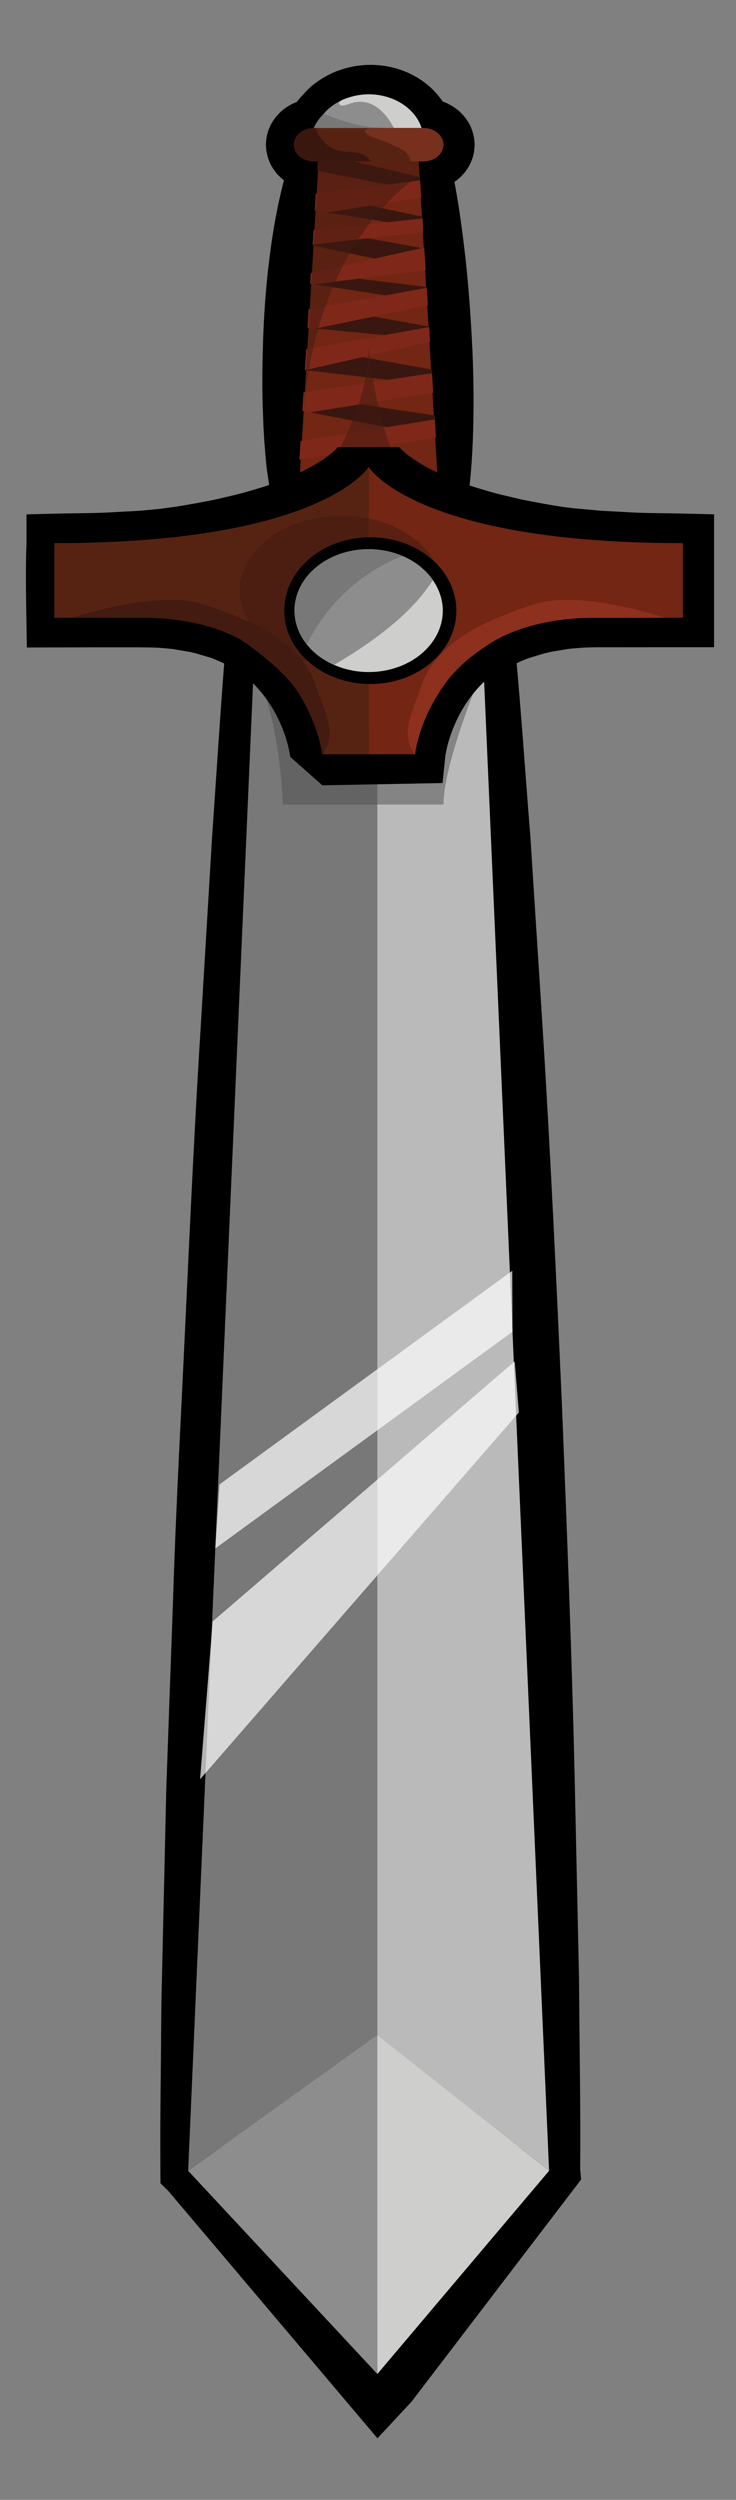 <?xml version="1.0" encoding="utf-8"?>
<!-- Generator: Adobe Illustrator 16.0.0, SVG Export Plug-In . SVG Version: 6.00 Build 0)  -->
<!DOCTYPE svg PUBLIC "-//W3C//DTD SVG 1.1//EN" "http://www.w3.org/Graphics/SVG/1.1/DTD/svg11.dtd">
<svg version="1.1"
	 id="Layer_1" xmlns:sodipodi="http://sodipodi.sourceforge.net/DTD/sodipodi-0.dtd" xmlns:inkscape="http://www.inkscape.org/namespaces/inkscape" xmlns:svg="http://www.w3.org/2000/svg" xmlns:dc="http://purl.org/dc/elements/1.1/" xmlns:cc="http://creativecommons.org/ns#" xmlns:rdf="http://www.w3.org/1999/02/22-rdf-syntax-ns#" sodipodi:docname="ninja_weapon_1.svg" inkscape:version="0.48.2 r9819"
	 xmlns="http://www.w3.org/2000/svg" xmlns:xlink="http://www.w3.org/1999/xlink" x="0px" y="0px" width="33.984px"
	 height="115.349px" viewBox="0 -5.349 33.984 115.349" enable-background="new 0 -5.349 33.984 115.349" xml:space="preserve">
<rect x="0" y="-5.349" width="33.984" height="115.349" fill="#808080" stroke="none"/>
<sodipodi:namedview  id="namedview41" showgrid="false" pagecolor="#ffffff" guidetolerance="10" inkscape:cy="51.189313" gridtolerance="10" inkscape:cx="24.104946" inkscape:zoom="8" objecttolerance="10" borderopacity="1" bordercolor="#666666" inkscape:current-layer="g3" inkscape:window-y="0" inkscape:window-x="12" inkscape:window-height="1032" inkscape:window-width="1920" inkscape:pageshadow="2" inkscape:pageopacity="0" inkscape:window-maximized="0">
	</sodipodi:namedview>
<g>
	<g>
		<g>
			<path d="M14.986,19.249l-1.284,0.438c-0.213,0.08-0.494,0.149-0.742,0.222c-0.518,0.157-1.006,0.258-1.501,0.371
				c-0.99,0.211-1.979,0.36-2.967,0.479c-0.494,0.063-0.987,0.094-1.48,0.143c-0.494,0.053-0.985,0.065-1.478,0.094
				c-0.986,0.067-1.965,0.056-2.947,0.079l1.362-1.362c0.048,1.148,0.023,2.295,0.006,3.443l-1.369-1.369l2.194,0.007l1.097,0
				l0.548,0l0.585,0.008c0.186,0.006,0.352,0.005,0.578,0.026l0.318,0.024l0.313,0.031l0.211,0.028l0.135,0.023l0.271,0.045
				l0.27,0.046l0.135,0.023l0.152,0.029l0.067,0.017l0.352,0.089l0.263,0.079l0.597,0.183c0.278,0.1,0.368,0.148,0.561,0.226
				c0.185,0.082,0.412,0.197,0.614,0.298l0.058,0.029l0.049,0.035l0.633,0.452l0.576,0.411l-0.032,0.737v0
				c-0.015,2.931-0.085,5.86-0.132,8.791l-0.225,8.786c-0.133,5.858-0.397,11.711-0.606,17.566
				c-0.107,2.928-0.215,5.855-0.374,8.781l-0.436,8.777l-0.55,8.771c-0.083,1.463-0.216,2.924-0.322,4.385
				c-0.109,1.461-0.224,2.922-0.359,4.383l-0.364-0.986h0l9.183,8.959l-2.951,0.072v-0.002l8.396-8.98l-0.321,0.938l0,0
				c-0.273-2.924-0.464-5.85-0.698-8.773l-0.561-8.777c-0.374-5.852-0.643-11.709-0.91-17.564
				c-0.241-5.859-0.472-11.717-0.604-17.579l-0.188-8.794c-0.014-2.934-0.074-5.865-0.047-8.8l0.008-0.83l0.595-0.359l0.002-0.001
				l0.333-0.215l0.252-0.153c0.288-0.172,0.415-0.209,0.604-0.309c0.222-0.093,0.454-0.198,0.688-0.276l0.618-0.191l0.142-0.042
				l0.237-0.064l0.287-0.07l0.658-0.115l0.291-0.049l0.417-0.049l0.593-0.045l0.69-0.02l0.591,0l1.181-0.001l2.362,0l-1.362,1.362
				v-3.443l1.362,1.362c-0.988-0.024-1.973-0.012-2.965-0.08c-0.495-0.03-0.989-0.041-1.486-0.095
				c-0.497-0.049-0.993-0.082-1.49-0.145c-0.994-0.122-1.99-0.273-2.985-0.487c-0.995-0.213-1.99-0.492-2.979-0.854l-0.833-0.306
				l-0.044-0.901v-0.001c-0.34-1.323-0.544-2.653-0.7-3.985c-0.151-1.333-0.254-2.667-0.304-4.004
				c-0.053-1.337-0.081-2.676-0.047-4.017c0.029-1.341,0.093-2.684,0.271-4.032l0.214-1.629l1.146,0.201l0.002,0h0.187h0.023h0.003
				c0.024-0.001-0.216,0.009-0.114,0.004h0.001h0.002l0.006,0l0.011-0.001l0.047-0.004l0.093-0.008
				c0.053-0.008-0.086-0.004-0.114,0.017c-0.044,0.016-0.051,0.013-0.073,0.031c-0.048,0.022-0.102,0.066-0.162,0.144
				c-0.063,0.078-0.108,0.202-0.128,0.341v0.052l0.001,0.013l0.01,0.166V1.489L19.2,1.483L19.197,1.46l-0.011-0.092
				c-0.006-0.074-0.004,0.046,0.011,0.099c0.014,0.064,0.039,0.128,0.07,0.181c0.043,0.103,0.118,0.166,0.163,0.203
				c0.053,0.039,0.096,0.05,0.126,0.063c0.02,0.001,0.034,0.004,0.046,0.008l0.021-0.003l-0.092,0l-1.072-0.001l-0.223-0.939
				c-0.053-0.22-0.445-0.558-0.947-0.599c-0.062-0.01-0.125-0.008-0.188-0.012c0.02,0.002-0.24,0.007-0.21,0.016
				c0.002,0.001-0.075,0.01-0.009,0l-0.167,0.036c-0.147,0.027-0.131,0.044-0.173,0.054L16.517,0.48
				c0.118-0.05,0.032-0.013,0.059-0.024l-0.001,0l-0.003,0.001l-0.005,0.002l-0.01,0.004l-0.02,0.009L16.498,0.49l-0.077,0.035
				c-0.072,0.035,0.097-0.048,0.079-0.039l-0.001,0l-0.003,0.001l-0.005,0.002l-0.009,0.005l-0.02,0.01l-0.037,0.02l-0.151,0.08
				c-0.054,0.028-0.029,0.026-0.049,0.038c-0.038,0.018-0.131,0.112-0.173,0.156l-0.099,0.111c-0.073,0.074-0.117,0.142-0.138,0.19
				L14.572,1.92c0.047-0.001,0.109-0.007,0.218-0.093c0.059-0.044,0.114-0.119,0.166-0.234c0.021-0.058,0.036-0.12,0.047-0.188
				l0.001-0.051L15.002,1.33l-0.01-0.166v0.001l0,0.002l0,0.006l0.001,0.011l0.011,0.089l0.005,0.045
				c0-0.031-0.003-0.063-0.008-0.095c-0.01-0.063-0.03-0.125-0.059-0.181c-0.041-0.087-0.051-0.104-0.092-0.147
				c-0.049-0.068-0.108-0.104-0.147-0.125c-0.041-0.021-0.075-0.03-0.103-0.034c0.007-0.006-0.07,0.001,0.005,0.001h0.181h1.362V2.1
				v0.001v1.362h-1.362h-0.04l0,0l1.361-1.293c0.162,0.679,0.242,1.354,0.325,2.03c0.071,0.674,0.12,1.348,0.146,2.021
				c0.053,1.345,0.032,2.686-0.049,4.024c-0.085,1.338-0.198,2.674-0.398,4.006c-0.087,0.667-0.213,1.332-0.34,1.996
				c-0.141,0.664-0.285,1.328-0.491,1.989L14.986,19.249z M12.457,17.217c-0.055-0.384-0.123-0.764-0.164-1.147
				c-0.06-0.674-0.118-1.348-0.138-2.02c-0.066-1.345-0.045-2.687,0.005-4.026c0.053-1.339,0.167-2.676,0.354-4.008
				c0.093-0.667,0.209-1.332,0.347-1.996c0.151-0.664,0.298-1.327,0.528-1.987l0.527-1.515l0.833,0.221l0,0h0.04l-1.362,1.362V2.1
				l1.362,1.362h-0.181c-0.045,0.002-0.242-0.01-0.355-0.023c-0.266-0.034-0.533-0.113-0.789-0.243
				c-0.255-0.128-0.501-0.32-0.712-0.566c-0.106-0.143-0.191-0.257-0.284-0.452c-0.049-0.112-0.09-0.23-0.122-0.35l-0.04-0.179
				l-0.005-0.045l-0.011-0.089l-0.012-0.19l0.003-0.07l0.013-0.141c0.017-0.19,0.063-0.367,0.134-0.536
				c0.134-0.342,0.35-0.604,0.583-0.813c0.473-0.405,1.024-0.562,1.55-0.568l-1.244,0.819c0.177-0.406,0.428-0.747,0.702-1.024
				l-0.099,0.111c0.257-0.299,0.489-0.53,0.838-0.755c0.198-0.132,0.295-0.178,0.389-0.228l0.156-0.08l0.077-0.035l0.138-0.06
				l0.137-0.048c0.175-0.06,0.403-0.129,0.481-0.14l0.166-0.037c0.177-0.038,0.215-0.033,0.329-0.049
				c0.256-0.028,0.225-0.019,0.472-0.029c0.164,0.004,0.328,0.008,0.493,0.03c0.657,0.073,1.314,0.3,1.894,0.704
				c0.576,0.399,1.087,0.996,1.336,1.759l-1.295-0.94h0.095l0.206,0.013c0.137,0.008,0.273,0.03,0.411,0.07
				c0.273,0.066,0.545,0.191,0.797,0.375c0.251,0.177,0.483,0.439,0.653,0.755c0.053,0.11,0.1,0.232,0.136,0.354
				c0.034,0.112,0.066,0.288,0.062,0.277l0.012,0.092l0.002,0.023l0.011,0.181l-0.001,0.036l-0.012,0.144
				c-0.027,0.389-0.19,0.746-0.394,1.025c-0.206,0.28-0.458,0.479-0.721,0.626c-0.136,0.066-0.252,0.125-0.415,0.177
				c-0.149,0.047-0.406,0.096-0.477,0.1l-0.093,0.008l-0.207,0.01H19.41l-0.002,0l1.36-1.428c0.308,1.325,0.501,2.655,0.661,3.987
				c0.164,1.332,0.266,2.667,0.343,4.002c0.08,1.336,0.108,2.674,0.086,4.015c-0.025,1.341-0.1,2.685-0.31,4.035v0.001l-0.877-1.207
				c0.826,0.302,1.693,0.547,2.586,0.738c0.893,0.193,1.808,0.332,2.73,0.445c0.46,0.058,0.929,0.089,1.393,0.135
				c0.463,0.051,0.936,0.061,1.403,0.089c0.936,0.065,1.884,0.053,2.826,0.077l1.362,0.034v1.328v3.443v1.361l-1.362,0l-2.361,0.001
				l-1.181,0.001h-0.59l-0.49,0.013l-0.584,0.045c0.039-0.004-0.238,0.029-0.17,0.019l-0.291,0.049l-0.505,0.084l-0.287,0.07
				l-0.035,0.009l-0.019,0.004l-0.009,0.002l-0.005,0.001c-0.085,0.023,0.114-0.031,0.093-0.025l-0.002,0l-0.07,0.021l-0.142,0.042
				l-0.511,0.154c-0.141,0.046-0.267,0.106-0.409,0.16c-0.16,0.082-0.404,0.185-0.447,0.227l-0.253,0.153l-0.016,0.01l-0.008,0.004
				l-0.004,0.002c-0.015,0.009,0.121-0.073,0.063-0.038l-0.001,0.001l-0.028,0.019l-0.055,0.037l-0.111,0.073l-0.001,0.001
				l0.603-1.189c0.277,2.922,0.468,5.848,0.705,8.772l0.563,8.778c0.369,5.852,0.64,11.708,0.9,17.566
				c0.233,5.857,0.466,11.715,0.594,17.578l0.191,8.793c0.017,2.934,0.077,5.865,0.053,8.801h0.001l0.042,0.463l-0.363,0.477
				l-7.462,9.77l-0.001,0.002l-1.577,1.693l-1.374-1.623L7.77,95.746h0l-0.36-0.354l-0.004-0.635c-0.01-1.465,0-2.932,0.017-4.396
				c0.02-1.465,0.012-2.932,0.054-4.396l0.201-8.787l0.315-8.783c0.091-2.928,0.233-5.854,0.377-8.779
				c0.291-5.852,0.528-11.706,0.896-17.554l0.526-8.774c0.204-2.923,0.383-5.848,0.619-8.77l0,0l0.544,1.148l-0.503-0.36
				l0.106,0.064l-0.372-0.183c-0.146-0.059-0.388-0.167-0.456-0.185l-0.452-0.134L9.015,24.79l-0.008-0.002l-0.004-0.001
				c-0.02-0.005,0.162,0.043,0.084,0.023l-0.002-0.001l-0.017-0.004l-0.033-0.008L8.968,24.78l-0.133-0.033l-0.066-0.016
				L8.76,24.729l-0.002,0c0.168,0.034,0.045,0.009,0.082,0.017l-0.004-0.001l-0.017-0.003l-0.034-0.005L8.65,24.713l-0.27-0.046
				l-0.271-0.046l-0.135-0.023l-0.017-0.003l-0.008-0.001l-0.004,0c-0.067-0.01,0.089,0.012,0.073,0.01l-0.002,0l-0.034-0.004
				l-0.068-0.008l-0.232-0.023L7.453,24.55c-0.139-0.017-0.338-0.018-0.518-0.023L6.424,24.52H5.875l-1.096-0.001l-2.192,0.006
				l-1.348,0.003l-0.021-1.372c-0.017-1.148-0.042-2.295,0.006-3.443v-1.328l1.362-0.034c0.937-0.023,1.879-0.011,2.809-0.076
				c0.465-0.027,0.935-0.038,1.395-0.088c0.461-0.045,0.927-0.074,1.385-0.133c0.917-0.111,1.827-0.249,2.715-0.438
				c0.44-0.101,0.892-0.195,1.293-0.318C12.277,17.271,12.365,17.242,12.457,17.217z"/>
		</g>
		<g>
			<path fill="#8D8D8D" d="M19.55,1.1c0-1.157-1.132-2.095-2.528-2.095c-1.397,0-2.53,0.938-2.53,2.095H19.55z"/>
			<path fill="#CECECD" d="M15.867-0.484c0.122-0.016,0.264-0.075,0.33-0.097c1.167-0.384,1.947,0.856,2.182,1.606
				c0.009,0.026-0.001,0.048,0.004,0.074h1.167c0-1.157-1.132-2.095-2.528-2.095c-0.311,0-0.621,0.052-0.909,0.149
				c-0.113,0.039-0.529,0.146-0.444,0.301C15.701-0.484,15.779-0.474,15.867-0.484z"/>
			<path fill="#787878" d="M18.103,0.639c-0.313-0.12-0.667-0.082-0.998-0.125C16.347,0.416,15.638,0.18,14.954-0.1
				c-0.37,0.355-0.61,0.804-0.61,1.313h4.227c-0.043-0.064-0.092-0.121-0.115-0.203C18.396,0.813,18.268,0.703,18.103,0.639z"/>
			<polygon fill="#722613" points="14.77,1.1 19.271,1.1 20.479,21.291 13.563,21.291 			"/>
			<g>
				<polygon fill="#391610" points="14.308,13.676 17.866,14.363 20.078,14.008 20.127,14.799 20.128,14.799 20.067,13.818 
					16.619,13.307 				"/>
				<polygon fill="#7F2819" points="20.129,14.837 20.127,14.799 20.078,14.008 17.866,14.363 13.876,15.003 13.822,15.862 				"/>
				<polygon fill="#391610" points="14.088,11.73 17.923,12.176 19.947,11.876 19.938,11.705 16.73,11.128 				"/>
				<polygon fill="#7F2819" points="14.308,13.676 16.619,13.307 20.003,12.766 19.981,12.414 19.947,11.876 17.923,12.176 
					14.015,12.754 14.003,12.919 13.961,13.609 				"/>
				<polygon fill="#391610" points="14.572,9.809 17.763,10.113 19.816,9.744 19.815,9.72 17.241,9.257 				"/>
				<polygon fill="#7F2819" points="14.088,11.73 16.73,11.128 19.857,10.414 19.852,10.313 19.816,9.744 17.763,10.113 
					14.428,10.713 14.138,10.766 14.077,11.73 				"/>
				<polygon fill="#391610" points="14.492,7.768 17.803,8.279 19.706,7.938 19.703,7.895 16.546,7.507 				"/>
				<polygon fill="#7F2819" points="14.572,9.809 17.241,9.257 19.754,8.736 19.745,8.58 19.706,7.938 17.803,8.279 14.805,8.818 
					14.251,8.918 14.199,9.773 				"/>
				<polygon fill="#391610" points="19.491,6.097 16.99,5.646 14.435,5.933 14.43,5.981 17.306,6.586 				"/>
				<polygon fill="#7F2819" points="14.492,7.768 16.546,7.507 19.654,7.112 19.652,7.08 19.593,6.115 19.491,6.097 17.306,6.586 
					14.383,7.241 14.353,7.248 14.322,7.741 				"/>
				<polygon fill="#7F2819" points="16.99,5.646 19.547,5.361 19.515,4.718 17.903,4.902 14.708,5.236 14.475,5.262 14.435,5.933 
									"/>
				<polygon fill="#391610" points="15.103,4.455 17.903,4.902 19.508,4.734 19.503,4.65 17.083,4.139 				"/>
				<polygon fill="#391610" points="19.399,2.975 19.39,2.82 16.341,2.101 14.671,2.101 14.645,2.527 17.881,3.168 				"/>
				<polygon fill="#7F2819" points="15.103,4.455 17.083,4.139 19.447,3.76 19.43,3.475 19.399,2.975 17.881,3.168 14.579,3.59 
					14.577,3.608 14.532,4.363 				"/>
			</g>
			<g>
				<polygon fill="#8D8D8D" points="8.688,94.816 17.424,104.193 17.424,88.547 				"/>
				<polygon fill="#787878" points="17.424,22.895 11.827,22.895 8.688,94.816 17.424,88.547 				"/>
				<polygon fill="#CECECD" points="17.424,88.547 17.424,104.193 25.354,94.816 				"/>
				<polygon fill="#BBBABA" points="25.354,94.816 22.214,22.895 17.424,22.895 17.424,88.547 				"/>
			</g>
			<polygon opacity="0.7" fill="#FFFFFF" points="23.959,59.824 9.237,76.752 9.82,69.467 23.765,57.467 			"/>
			<polygon opacity="0.7" fill="#FFFFFF" points="23.663,56.1 9.941,66.1 10.136,63.145 23.653,53.287 			"/>
			<path opacity="0.5" fill="#431B10" d="M13.93,18.148c0,0,3.169-4.021,3.091-7.563c0,0,0.466,6.188,3.09,7.563h-3.09H13.93z"/>
			<path opacity="0.5" fill="#4F4F4F" d="M22.987,23.881c0,0-2.508,5.563-2.508,7.893h-3.024h-4.399c0,0-0.123-6.136-2.623-8.061
				L22.987,23.881z"/>
			<g>
				<path d="M6.664,21.875l0.715,0.004c0.272,0.017,0.553,0.026,0.818,0.054c0.526,0.058,1.056,0.133,1.582,0.272
					c1.052,0.255,2.096,0.708,3.018,1.36c0.929,0.646,1.714,1.5,2.312,2.448c0.299,0.476,0.555,0.975,0.762,1.495
					c0.105,0.259,0.196,0.525,0.279,0.797c0.082,0.29,0.147,0.514,0.21,0.904l0.001,0.002l-1.481-1.311l4.274,0.08h0.001
					l-1.402,1.241c0.08-0.496,0.176-0.806,0.297-1.186c0.119-0.362,0.262-0.712,0.424-1.055c0.321-0.684,0.733-1.331,1.223-1.918
					C20.676,23.885,22,22.987,23.41,22.5c0.705-0.249,1.425-0.405,2.141-0.497c0.358-0.052,0.715-0.069,1.07-0.091
					c0.345-0.005,0.729-0.014,1.036-0.004l3.873,0.069l-1.119,1.12c0-1.148,0.025-2.295-0.002-3.443v-0.001l1.121,1.122
					l-1.948,0.031c-0.65,0.009-1.304-0.022-1.957-0.033c-0.653-0.011-1.311-0.076-1.967-0.112c-0.657-0.054-1.316-0.134-1.977-0.215
					c-0.661-0.11-1.323-0.198-1.987-0.358c-0.332-0.071-0.665-0.141-0.997-0.241c-0.333-0.098-0.666-0.173-0.999-0.299
					c-0.666-0.228-1.333-0.48-1.999-0.846c-0.334-0.181-0.665-0.372-0.999-0.626c-0.165-0.114-0.336-0.26-0.503-0.41
					c-0.082-0.07-0.175-0.172-0.261-0.259c-0.04-0.04-0.091-0.1-0.141-0.162c-0.047-0.059-0.092-0.106-0.189-0.26l-0.002-0.002
					h2.828c-0.099,0.154-0.145,0.204-0.19,0.262c-0.05,0.062-0.101,0.122-0.142,0.162c-0.085,0.087-0.178,0.189-0.26,0.259
					c-0.168,0.15-0.338,0.295-0.503,0.41c-0.335,0.253-0.665,0.445-0.999,0.626c-0.666,0.366-1.333,0.618-2,0.846
					c-0.333,0.126-0.666,0.201-0.999,0.299c-0.333,0.101-0.665,0.169-0.997,0.241c-0.664,0.16-1.326,0.248-1.987,0.358
					c-0.661,0.081-1.32,0.161-1.977,0.215c-0.657,0.036-1.314,0.101-1.967,0.112c-0.653,0.01-1.307,0.042-1.958,0.033l-1.948-0.031
					h0l1.122-1.122c-0.023,1.148-0.002,2.296-0.001,3.444l-1.12-1.12c1.375-0.016,2.75-0.059,4.125-0.101L6.664,21.875z
					 M6.631,24.316c-1.375-0.042-2.75-0.084-4.125-0.101l-1.12-0.013v-1.107c0-1.148,0.022-2.296-0.001-3.444l-0.022-1.086
					l1.144-0.036h0l1.872-0.099c0.623-0.035,1.24-0.108,1.858-0.16c0.619-0.053,1.226-0.157,1.838-0.232
					c0.607-0.093,1.208-0.208,1.805-0.323c0.587-0.142,1.184-0.261,1.748-0.441c0.286-0.083,0.573-0.162,0.844-0.267
					c0.271-0.103,0.558-0.186,0.813-0.306c0.524-0.221,1.039-0.46,1.47-0.743c0.216-0.137,0.429-0.283,0.59-0.429
					c0.094-0.073,0.157-0.143,0.223-0.209c0.038-0.035,0.046-0.058,0.071-0.084c0.016-0.017,0.014-0.019,0.013-0.02
					c0.004-0.005,0.008-0.017-0.048,0.07h2.828l-0.001-0.001c-0.056-0.087-0.05-0.073-0.047-0.069
					c-0.001,0.001-0.003,0.004,0.013,0.02c0.026,0.027,0.033,0.05,0.071,0.085c0.066,0.066,0.13,0.137,0.224,0.209
					c0.16,0.146,0.374,0.292,0.59,0.429c0.432,0.283,0.946,0.521,1.47,0.742c0.256,0.121,0.541,0.203,0.813,0.306
					c0.271,0.104,0.558,0.184,0.844,0.267c0.564,0.181,1.16,0.3,1.747,0.441c0.598,0.115,1.198,0.23,1.806,0.323
					c0.611,0.075,1.219,0.18,1.838,0.232c0.618,0.052,1.235,0.125,1.858,0.16l1.872,0.1l1.158,0.062l-0.037,1.06v0.001
					c-0.027,1.147-0.002,2.295-0.002,3.443l0.001,1.1l-1.12,0.02l-3.873,0.069c-0.337,0.003-0.599,0.023-0.898,0.038
					c-0.287,0.031-0.576,0.054-0.854,0.107c-0.562,0.094-1.104,0.236-1.61,0.438c-1.016,0.399-1.873,1.046-2.517,1.879
					c-0.319,0.417-0.591,0.879-0.798,1.372c-0.105,0.245-0.196,0.498-0.27,0.752c-0.069,0.235-0.137,0.552-0.151,0.695l-0.126,1.216
					l-1.276,0.025h-0.001l-4.274,0.08L13.4,29.575v0c-0.006-0.079-0.05-0.316-0.092-0.483c-0.046-0.184-0.099-0.37-0.164-0.552
					c-0.125-0.367-0.286-0.722-0.475-1.058c-0.379-0.671-0.873-1.266-1.479-1.733c-0.602-0.471-1.309-0.829-2.086-1.058
					c-0.384-0.124-0.792-0.2-1.204-0.267l-0.596-0.072l-0.705-0.037L6.631,24.316z"/>
			</g>
			<path opacity="0.5" fill="#431B10" d="M19.331,2.1l0.04,0.66c0,0-4.799,2.775-5.365,11.125l0.71-11.878L19.331,2.1z"/>
			<path fill="#562313" d="M13.569,1.328c0-0.426,0.415-0.771,0.929-0.771h5.044c0.515,0,0.931,0.346,0.931,0.771l0,0
				c0,0.426-0.416,0.771-0.931,0.771h-5.044C13.984,2.1,13.569,1.754,13.569,1.328L13.569,1.328z"/>
			<path fill="#39170F" d="M14.494,2.1c0,0,2.696,0,2.697,0c-0.1,0-0.214-0.209-0.282-0.255c-0.41-0.271-1-0.104-1.446-0.302
				c-0.457-0.204-0.752-0.583-0.898-0.986h-0.071c-0.514,0-0.929,0.346-0.929,0.771S13.98,2.1,14.494,2.1z"/>
			<path fill="#76301D" d="M16.86,0.748c0.151,0.193,0.439,0.266,0.683,0.348c0.321,0.109,0.618,0.257,0.92,0.396
				c0.324,0.15,0.464,0.375,0.489,0.607h0.594c0.514,0,0.931-0.346,0.931-0.771s-0.417-0.771-0.931-0.771c-0.744,0-1.487,0-2.232,0
				c-0.114,0-0.443,0.005-0.472,0.133C16.838,0.709,16.845,0.729,16.86,0.748z"/>
			<g>
				<g>
					<path fill="#722613" d="M31.532,19.713v3.443h-4.124c-7.479,0-8.25,6.299-8.25,6.299h-2.137v-13.26
						C17.021,16.195,19.128,19.713,31.532,19.713z"/>
					<path fill="#562313" d="M2.509,19.713v3.443h4.125c7.48,0,8.25,6.299,8.25,6.299h2.138v-13.26
						C17.021,16.195,14.914,19.713,2.509,19.713z"/>
				</g>
				<ellipse opacity="0.5" fill="#431B10" cx="15.752" cy="21.91" rx="4.692" ry="3.46"/>
				<g>
					<ellipse fill="#8D8D8D" cx="17.021" cy="22.826" rx="3.423" ry="2.836"/>
					<path fill="#CECECD" d="M15.439,25.324c0.475,0.207,1.008,0.335,1.581,0.335c1.892,0,3.424-1.269,3.424-2.833
						c0-0.512-0.178-0.984-0.463-1.398C19.001,22.969,17.23,24.271,15.439,25.324z"/>
					<path fill="#787878" d="M18.57,20.311c-0.467-0.198-0.988-0.32-1.548-0.32c-1.892,0-3.425,1.27-3.425,2.836
						c0,0.578,0.212,1.116,0.573,1.564C15.015,22.639,16.565,21.098,18.57,20.311z"/>
				</g>
				<path fill="#8E301E" d="M24.658,22.535c-1.014,0.326-1.892,0.693-2.733,1.104c-1.144,0.678-2.102,1.499-2.479,2.708
					c-0.261,0.833-0.966,2.046-0.415,2.892c0.048,0.074,0.059,0.145,0.08,0.217h0.048c0.234-1.584,1.094-2.813,1.094-2.813
					c0.705-1.4,2.711-2.501,2.711-2.501c1.867-1.022,4.303-0.983,4.303-0.983l3.447-0.002C28.843,22.57,26.26,22.02,24.658,22.535z"
					/>
				<path fill="#431B10" d="M9.388,22.535c1.014,0.326,1.892,0.693,2.733,1.104c1.144,0.678,2.101,1.499,2.481,2.708
					c0.259,0.833,0.965,2.046,0.415,2.892c-0.05,0.074-0.059,0.145-0.08,0.217h-0.05c-0.233-1.584-1.092-2.813-1.092-2.813
					c-0.74-1.197-2.712-2.501-2.712-2.501c-1.868-1.022-4.302-0.983-4.302-0.983l-3.448-0.002C5.205,22.57,7.787,22.02,9.388,22.535
					z"/>
			</g>
		</g>
	</g>
	
		<ellipse fill="none" stroke="#000000" stroke-width="1.099" stroke-miterlimit="10" cx="17.099" cy="22.827" rx="3.423" ry="2.836"/>
	<g>
		<ellipse fill="#8D8D8D" cx="17.021" cy="22.826" rx="3.423" ry="2.836"/>
		<path fill="#CECECD" d="M15.439,25.324c0.475,0.207,1.008,0.335,1.581,0.335c1.892,0,3.424-1.269,3.424-2.833
			c0-0.512-0.178-0.984-0.463-1.398C19.001,22.969,17.23,24.271,15.439,25.324z"/>
		<path fill="#787878" d="M18.57,20.311c-0.467-0.198-0.988-0.32-1.548-0.32c-1.892,0-3.425,1.27-3.425,2.836
			c0,0.578,0.212,1.116,0.573,1.564C15.015,22.639,16.565,21.098,18.57,20.311z"/>
	</g>
</g>
</svg>
